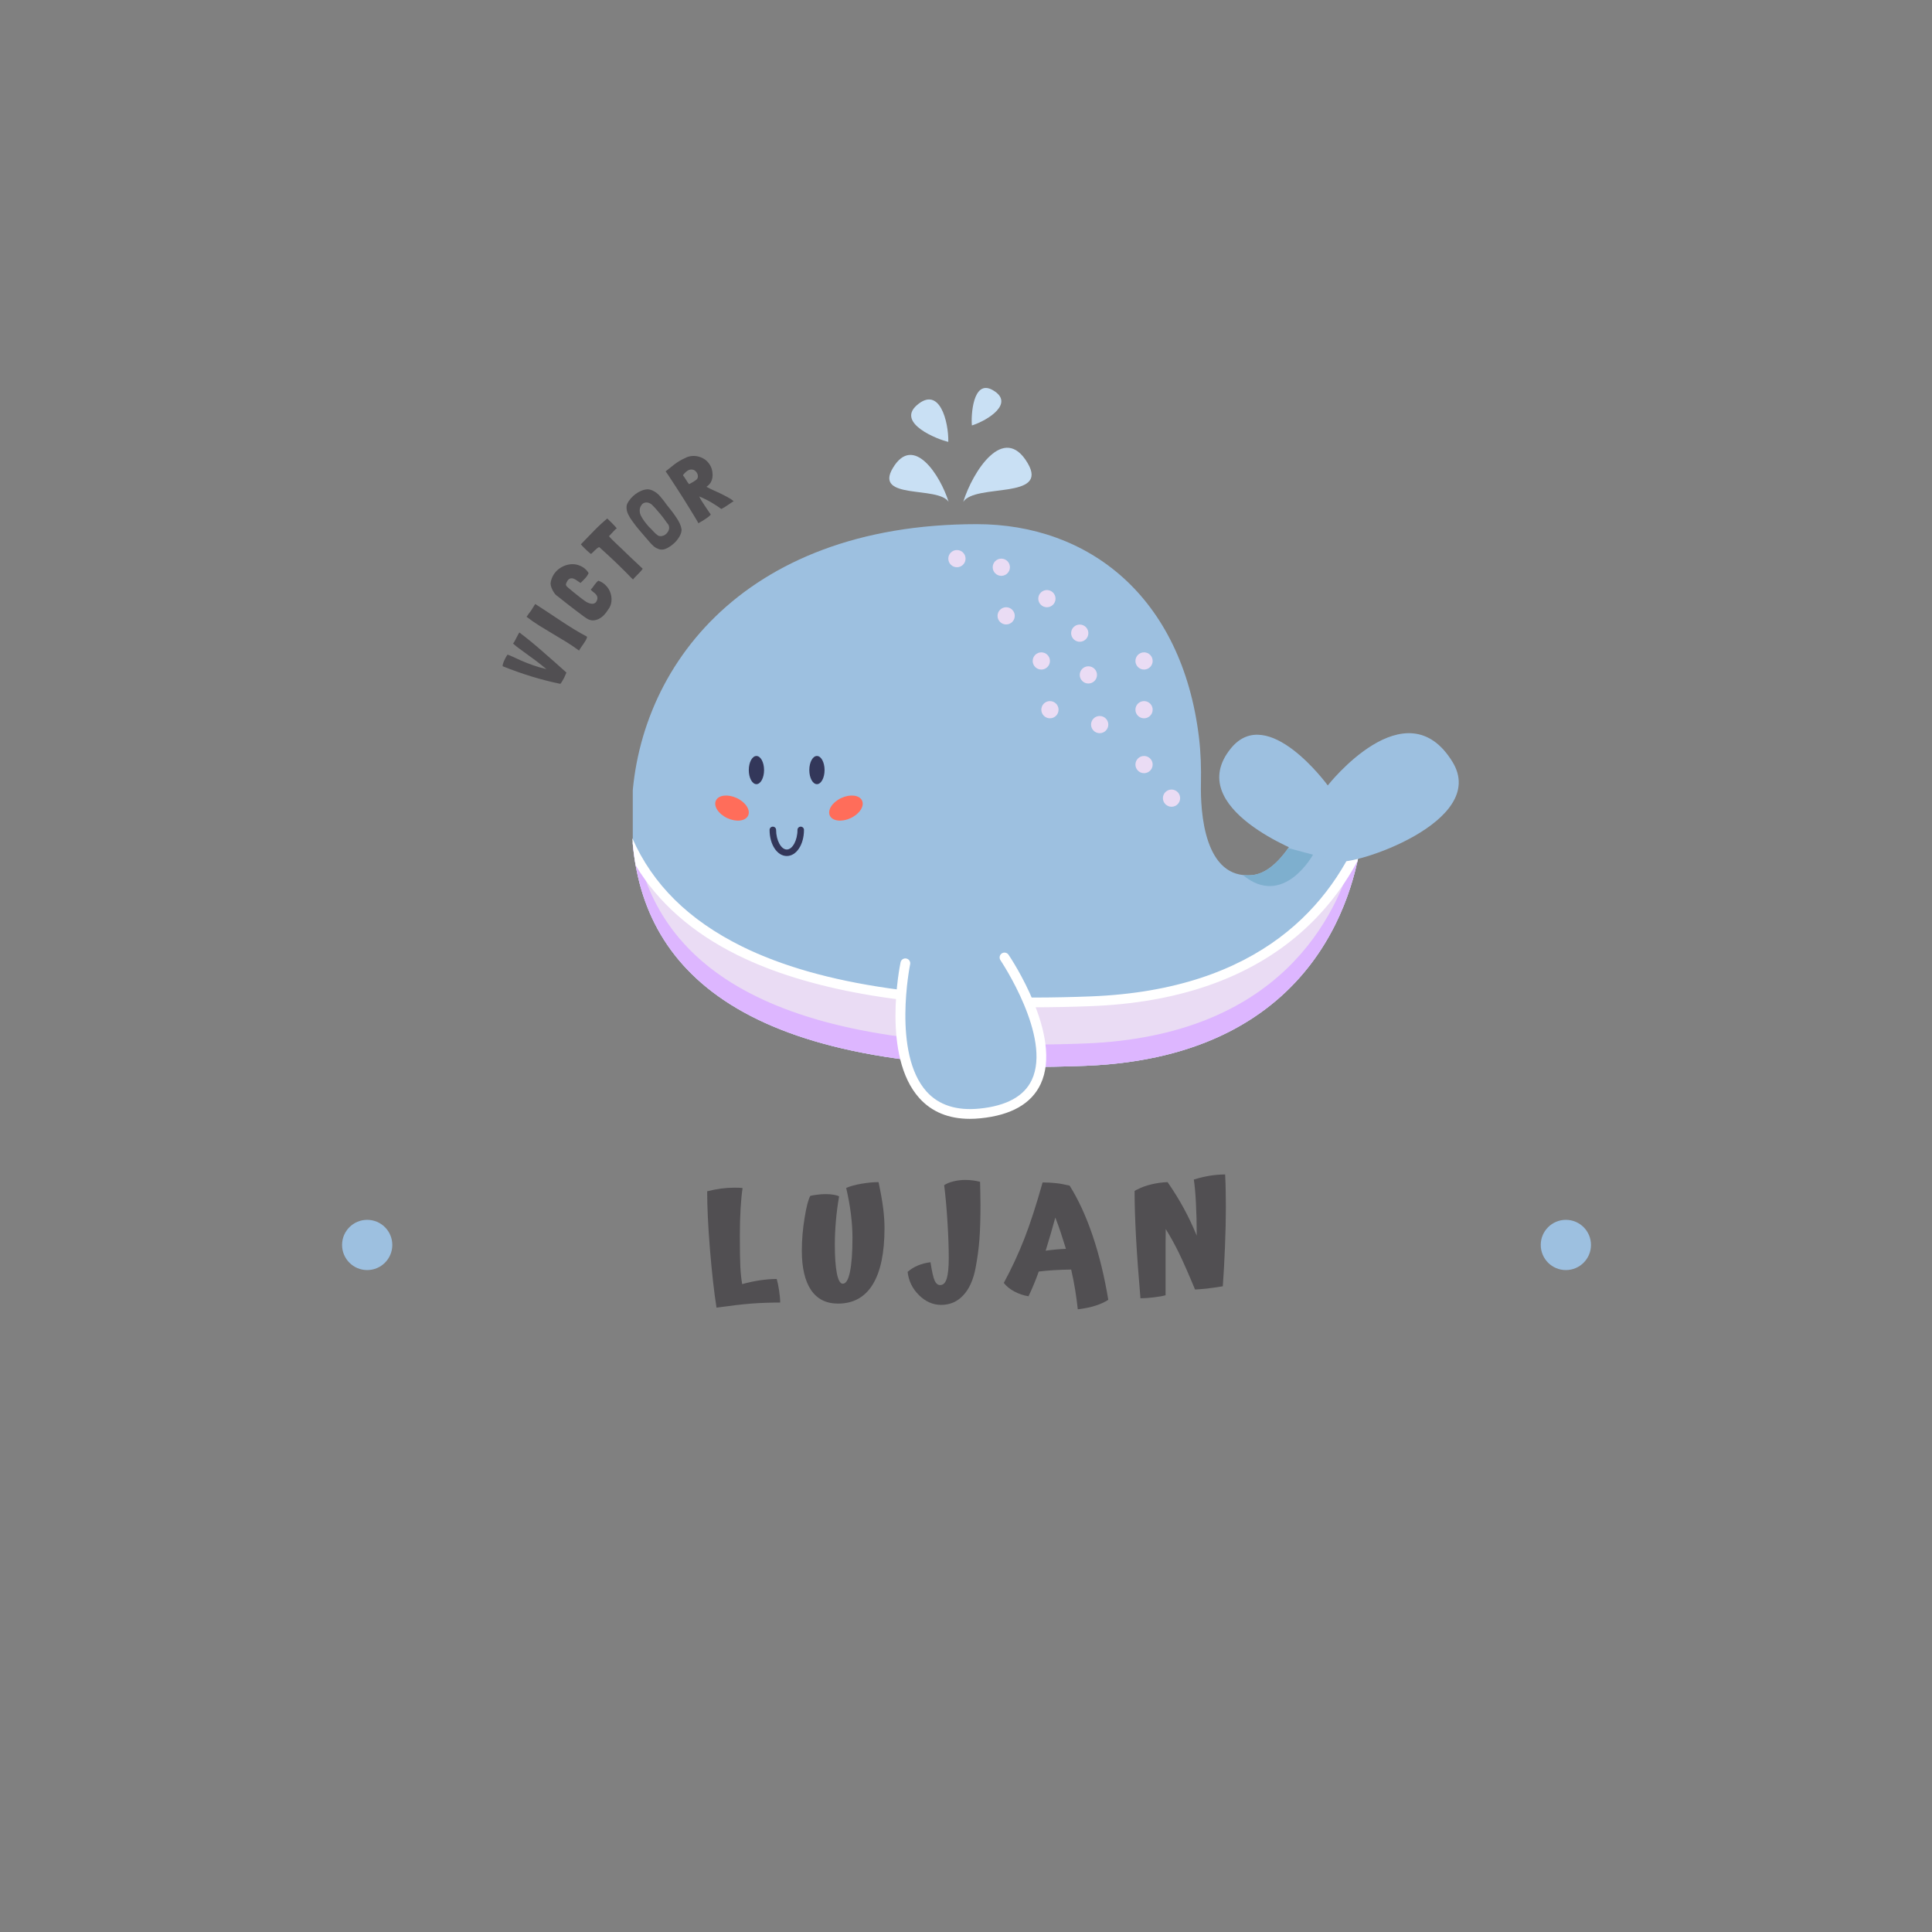 <svg xmlns="http://www.w3.org/2000/svg" xmlns:xlink="http://www.w3.org/1999/xlink" width="500" zoomAndPan="magnify" viewBox="0 0 375 375" height="500" preserveAspectRatio="xMidYMid meet" version="1.0"><rect x="0" y="0" width="375" height="375" fill="#808080" stroke="none"/><defs><g/><clipPath id="db1362d718"><path d="M 122.82 101.582 L 264.66 101.582 L 264.66 207.168 L 122.82 207.168 Z M 122.82 101.582 " clip-rule="nonzero"/></clipPath><clipPath id="ec490f6559"><path d="M 122.82 161.059 L 264.66 161.059 L 264.66 207.168 L 122.82 207.168 Z M 122.82 161.059 " clip-rule="nonzero"/></clipPath><clipPath id="b1e336d364"><path d="M 122.82 160.367 L 264.66 160.367 L 264.66 195.641 L 122.82 195.641 Z M 122.82 160.367 " clip-rule="nonzero"/></clipPath><clipPath id="3f439f9ed3"><path d="M 173.629 184.805 L 203.203 184.805 L 203.203 217.168 L 173.629 217.168 Z M 173.629 184.805 " clip-rule="nonzero"/></clipPath><clipPath id="ceb3463ad0"><path d="M 66.395 236.77 L 76.145 236.77 L 76.145 246.52 L 66.395 246.52 Z M 66.395 236.77 " clip-rule="nonzero"/></clipPath><clipPath id="7a2d88be8f"><path d="M 299.059 236.77 L 308.809 236.77 L 308.809 246.52 L 299.059 246.52 Z M 299.059 236.77 " clip-rule="nonzero"/></clipPath></defs><g fill="#514f52" fill-opacity="1"><g transform="translate(135.417, 250.652)"><g><path d="M 15.344 -2.406 C 15.5 -1.895 15.648 -1.164 15.797 -0.219 C 15.941 0.719 16.016 1.516 16.016 2.172 C 14.055 2.172 12.176 2.238 10.375 2.375 C 8.582 2.52 6.344 2.781 3.656 3.156 C 3.188 0.195 2.766 -3.547 2.391 -8.078 C 2.023 -12.617 1.844 -16.398 1.844 -19.422 C 2.758 -19.66 3.656 -19.836 4.531 -19.953 C 5.414 -20.066 6.297 -20.125 7.172 -20.125 C 7.43 -20.125 7.688 -20.117 7.938 -20.109 C 8.188 -20.109 8.445 -20.086 8.719 -20.047 C 8.562 -19.047 8.43 -17.719 8.328 -16.062 C 8.234 -14.406 8.188 -12.645 8.188 -10.781 C 8.188 -8.082 8.219 -6.078 8.281 -4.766 C 8.352 -3.453 8.473 -2.332 8.641 -1.406 C 9.742 -1.719 10.883 -1.961 12.062 -2.141 C 13.25 -2.316 14.344 -2.406 15.344 -2.406 Z M 15.344 -2.406 "/></g></g></g><g fill="#514f52" fill-opacity="1"><g transform="translate(154.588, 250.652)"><g><path d="M 15.938 -21.203 C 16.375 -19.141 16.676 -17.43 16.844 -16.078 C 17.008 -14.734 17.094 -13.461 17.094 -12.266 C 17.094 -7.461 16.332 -3.82 14.812 -1.344 C 13.289 1.133 11.047 2.375 8.078 2.375 C 5.766 2.375 4.016 1.492 2.828 -0.266 C 1.641 -2.035 1.047 -4.578 1.047 -7.891 C 1.047 -9.93 1.223 -12.047 1.578 -14.234 C 1.93 -16.422 2.301 -17.852 2.688 -18.531 C 3.062 -18.625 3.52 -18.703 4.062 -18.766 C 4.613 -18.836 5.145 -18.875 5.656 -18.875 C 6.27 -18.875 6.801 -18.832 7.25 -18.75 C 7.695 -18.676 8.039 -18.57 8.281 -18.438 C 8 -16.82 7.789 -15.219 7.656 -13.625 C 7.52 -12.031 7.453 -10.516 7.453 -9.078 C 7.453 -6.703 7.582 -4.844 7.844 -3.5 C 8.113 -2.156 8.5 -1.484 9 -1.484 C 9.613 -1.484 10.078 -2.254 10.391 -3.797 C 10.711 -5.336 10.875 -7.547 10.875 -10.422 C 10.875 -11.848 10.773 -13.363 10.578 -14.969 C 10.379 -16.582 10.07 -18.285 9.656 -20.078 C 10.426 -20.41 11.414 -20.68 12.625 -20.891 C 13.832 -21.098 14.938 -21.203 15.938 -21.203 Z M 15.938 -21.203 "/></g></g></g><g fill="#514f52" fill-opacity="1"><g transform="translate(175.872, 250.652)"><g><path d="M 13.484 -4.531 C 13.047 -2.227 12.25 -0.461 11.094 0.766 C 9.945 2.004 8.52 2.625 6.812 2.625 C 5.207 2.625 3.77 1.992 2.5 0.734 C 1.227 -0.523 0.492 -2.031 0.297 -3.781 C 0.891 -4.301 1.551 -4.711 2.281 -5.016 C 3.02 -5.328 3.836 -5.539 4.734 -5.656 C 5.016 -3.852 5.285 -2.66 5.547 -2.078 C 5.816 -1.504 6.172 -1.219 6.609 -1.219 C 7.203 -1.219 7.629 -1.641 7.891 -2.484 C 8.148 -3.328 8.281 -4.664 8.281 -6.5 C 8.281 -8.562 8.195 -10.891 8.031 -13.484 C 7.875 -16.086 7.66 -18.461 7.391 -20.609 C 7.848 -20.922 8.441 -21.164 9.172 -21.344 C 9.91 -21.531 10.676 -21.625 11.469 -21.625 C 12.02 -21.625 12.523 -21.594 12.984 -21.531 C 13.441 -21.469 13.898 -21.379 14.359 -21.266 C 14.379 -20.648 14.395 -19.957 14.406 -19.188 C 14.426 -18.426 14.438 -17.617 14.438 -16.766 C 14.438 -14.109 14.367 -11.879 14.234 -10.078 C 14.098 -8.285 13.848 -6.438 13.484 -4.531 Z M 13.484 -4.531 "/></g></g></g><g fill="#514f52" fill-opacity="1"><g transform="translate(195.102, 250.652)"><g><path d="M 20.016 1.641 C 19.316 2.098 18.484 2.477 17.516 2.781 C 16.555 3.094 15.414 3.328 14.094 3.484 C 13.969 2.297 13.801 1.051 13.594 -0.25 C 13.383 -1.551 13.125 -2.879 12.812 -4.234 C 11.539 -4.211 10.395 -4.172 9.375 -4.109 C 8.363 -4.047 7.41 -3.957 6.516 -3.844 C 6.203 -2.945 5.875 -2.094 5.531 -1.281 C 5.195 -0.469 4.863 0.273 4.531 0.953 C 3.551 0.797 2.629 0.484 1.766 0.016 C 0.898 -0.453 0.223 -1.004 -0.266 -1.641 C 1.266 -4.473 2.594 -7.332 3.719 -10.219 C 4.852 -13.113 6.035 -16.754 7.266 -21.141 C 8.234 -21.141 9.109 -21.094 9.891 -21 C 10.68 -20.914 11.555 -20.754 12.516 -20.516 C 14.234 -17.773 15.727 -14.52 17 -10.75 C 18.27 -6.977 19.273 -2.848 20.016 1.641 Z M 9.734 -14.328 C 9.473 -13.348 9.18 -12.312 8.859 -11.219 C 8.547 -10.133 8.211 -9.023 7.859 -7.891 C 8.535 -7.992 9.195 -8.07 9.844 -8.125 C 10.488 -8.188 11.141 -8.227 11.797 -8.25 C 11.453 -9.363 11.113 -10.426 10.781 -11.438 C 10.445 -12.445 10.098 -13.41 9.734 -14.328 Z M 9.734 -14.328 "/></g></g></g><g fill="#514f52" fill-opacity="1"><g transform="translate(218.44, 250.652)"><g><path d="M 7.797 -5.031 L 7.797 0.75 C 7.285 0.906 6.539 1.039 5.562 1.156 C 4.594 1.281 3.711 1.344 2.922 1.344 C 2.547 -2.988 2.258 -6.926 2.062 -10.469 C 1.875 -14.008 1.781 -17.016 1.781 -19.484 C 1.926 -19.578 2.035 -19.645 2.109 -19.688 C 2.191 -19.727 2.273 -19.766 2.359 -19.797 C 3.129 -20.203 4.02 -20.523 5.031 -20.766 C 6.039 -21.016 7.094 -21.16 8.188 -21.203 C 9.383 -19.473 10.43 -17.781 11.328 -16.125 C 12.234 -14.469 13.07 -12.695 13.844 -10.812 C 13.844 -13.195 13.789 -15.316 13.688 -17.172 C 13.594 -19.023 13.457 -20.535 13.281 -21.703 C 14.312 -22.023 15.332 -22.27 16.344 -22.438 C 17.363 -22.602 18.367 -22.688 19.359 -22.688 C 19.422 -21.562 19.457 -20.473 19.469 -19.422 C 19.488 -18.367 19.5 -17.344 19.5 -16.344 C 19.5 -13.906 19.441 -11.348 19.328 -8.672 C 19.223 -6.004 19.082 -3.441 18.906 -0.984 C 17.676 -0.785 16.66 -0.641 15.859 -0.547 C 15.055 -0.461 14.273 -0.398 13.516 -0.359 C 12.242 -3.43 11.195 -5.805 10.375 -7.484 C 9.551 -9.16 8.703 -10.695 7.828 -12.094 C 7.805 -11.281 7.797 -10.379 7.797 -9.391 C 7.797 -8.41 7.797 -6.957 7.797 -5.031 Z M 7.797 -5.031 "/></g></g></g><g clip-path="url(#db1362d718)"><path fill="#9dc0e0" d="M 264.613 158.512 L 254.5 155.988 C 254.5 155.988 249.789 169.223 243.047 169.855 C 233.695 170.73 232.988 157.574 233.102 152.059 C 233.16 149.098 233.078 146.129 232.727 143.191 C 229.422 115.727 211.242 101.738 189.594 101.738 C 143.656 101.738 122.582 130.641 122.582 158.512 C 122.582 186.266 140.969 209.59 210.668 206.875 C 264.617 204.77 264.613 158.512 264.613 158.512 " fill-opacity="1" fill-rule="nonzero"/></g><g clip-path="url(#ec490f6559)"><path fill="#eadcf4" d="M 211.375 194.383 C 154.785 196.5 130.672 182.793 122.793 163.496 C 124.996 188.992 145.188 209.426 210.668 206.875 C 256.75 205.078 263.469 171.066 264.445 161.188 C 259.391 174.879 246.141 193.082 211.375 194.383 " fill-opacity="1" fill-rule="nonzero"/><path fill="#ddb6ff" d="M 210.668 202.535 C 150.969 204.863 128.918 188.086 123.82 165.781 C 123.453 165.027 123.109 164.27 122.793 163.496 C 124.996 188.992 145.188 209.426 210.668 206.875 C 256.75 205.078 263.469 171.066 264.445 161.188 C 264.051 162.262 263.598 163.363 263.094 164.484 C 259.617 178.242 248.199 201.074 210.668 202.535 " fill-opacity="1" fill-rule="nonzero"/></g><g clip-path="url(#b1e336d364)"><path fill="#ffffff" d="M 211.746 193.398 C 182.129 194.555 159.328 191.281 143.969 183.68 C 133.676 178.582 126.68 171.668 122.73 162.688 C 122.859 164.477 123.074 166.238 123.383 167.973 C 127.75 175.191 134.34 181.023 143.125 185.375 C 156.742 192.113 176.012 195.516 200.516 195.516 C 204.164 195.516 207.938 195.441 211.82 195.289 C 228.266 194.648 241.645 190.113 251.578 181.805 C 256.449 177.73 260.43 172.82 263.488 167.145 C 264.113 164.293 264.395 161.941 264.516 160.418 C 258.668 175.371 244.738 192.113 211.746 193.398 " fill-opacity="1" fill-rule="nonzero"/></g><path fill="#9dc0e0" d="M 253.023 165.66 C 253.023 165.66 229.418 156.961 238.906 145.266 C 246.07 136.434 257.719 152.453 257.719 152.453 C 257.719 152.453 272.875 133.066 281.938 147.898 C 289.059 159.562 262.379 168.184 259.848 167.133 C 257.32 166.082 253.023 165.66 253.023 165.66 " fill-opacity="1" fill-rule="nonzero"/><path fill="#9dc0e0" d="M 175.73 186.977 C 175.73 186.977 169.219 218.223 190.219 216.117 C 213.879 213.746 194.973 185.848 194.973 185.848 " fill-opacity="1" fill-rule="nonzero"/><g clip-path="url(#3f439f9ed3)"><path fill="#ffffff" d="M 188.254 217.168 C 184.148 217.168 180.855 215.82 178.445 213.148 C 171.105 205.016 174.645 187.523 174.801 186.785 C 174.906 186.27 175.41 185.941 175.922 186.051 C 176.434 186.156 176.766 186.656 176.656 187.168 C 176.621 187.34 173.16 204.465 179.855 211.883 C 182.23 214.512 185.688 215.621 190.125 215.176 C 195.371 214.652 198.785 212.777 200.27 209.613 C 204.18 201.297 194.289 186.527 194.188 186.375 C 193.895 185.945 194.008 185.355 194.441 185.062 C 194.879 184.77 195.465 184.883 195.758 185.316 C 196.195 185.957 206.348 201.125 201.988 210.414 C 200.199 214.227 196.27 216.465 190.316 217.059 C 189.605 217.133 188.918 217.168 188.254 217.168 " fill-opacity="1" fill-rule="nonzero"/></g><path fill="#c9e0f4" d="M 184.125 97.41 C 182.09 94.273 169.629 97.07 173.277 90.883 C 177.305 84.055 182.551 92.352 184.125 97.41 " fill-opacity="1" fill-rule="nonzero"/><path fill="#c9e0f4" d="M 184.066 85.766 C 182.094 85.34 173.945 82.168 177.949 78.66 C 182.375 74.789 184.133 81.84 184.066 85.766 " fill-opacity="1" fill-rule="nonzero"/><path fill="#c9e0f4" d="M 188.648 82.582 C 188.453 80.879 188.777 73.469 192.703 75.727 C 197.039 78.215 191.832 81.559 188.648 82.582 " fill-opacity="1" fill-rule="nonzero"/><path fill="#c9e0f4" d="M 186.965 97.41 C 189.309 93.797 203.672 97.016 199.465 89.887 C 194.824 82.016 188.781 91.578 186.965 97.41 " fill-opacity="1" fill-rule="nonzero"/><path fill="#33375a" d="M 148.305 149.469 C 148.305 150.98 147.641 152.207 146.82 152.207 C 146.004 152.207 145.34 150.98 145.34 149.469 C 145.34 147.957 146.004 146.734 146.82 146.734 C 147.641 146.734 148.305 147.957 148.305 149.469 " fill-opacity="1" fill-rule="nonzero"/><path fill="#33375a" d="M 160.047 149.469 C 160.047 150.98 159.383 152.207 158.566 152.207 C 157.75 152.207 157.086 150.98 157.086 149.469 C 157.086 147.957 157.75 146.734 158.566 146.734 C 159.383 146.734 160.047 147.957 160.047 149.469 " fill-opacity="1" fill-rule="nonzero"/><path fill="#33375a" d="M 152.715 166.152 C 150.844 166.152 149.375 163.926 149.375 161.082 C 149.375 160.734 149.66 160.453 150.008 160.453 C 150.355 160.453 150.641 160.734 150.641 161.082 C 150.641 163.109 151.609 164.891 152.715 164.891 C 153.82 164.891 154.789 163.109 154.789 161.082 C 154.789 160.734 155.07 160.453 155.418 160.453 C 155.77 160.453 156.051 160.734 156.051 161.082 C 156.051 163.926 154.586 166.152 152.715 166.152 " fill-opacity="1" fill-rule="nonzero"/><path fill="#ff6d5a" d="M 167.324 155.391 C 167.828 156.465 166.836 157.992 165.109 158.797 C 163.383 159.602 161.574 159.383 161.07 158.305 C 160.566 157.23 161.559 155.703 163.285 154.898 C 165.012 154.094 166.82 154.312 167.324 155.391 " fill-opacity="1" fill-rule="nonzero"/><path fill="#ff6d5a" d="M 138.957 155.391 C 138.453 156.465 139.441 157.992 141.172 158.797 C 142.898 159.602 144.707 159.383 145.211 158.305 C 145.715 157.23 144.723 155.703 142.996 154.898 C 141.266 154.094 139.457 154.312 138.957 155.391 " fill-opacity="1" fill-rule="nonzero"/><path fill="#7eafce" d="M 254.852 165.898 L 250.055 164.609 C 248.172 167.281 245.773 169.598 243.047 169.855 C 242.398 169.914 241.797 169.902 241.23 169.836 C 249.117 176.383 254.852 165.898 254.852 165.898 " fill-opacity="1" fill-rule="nonzero"/><path fill="#eadcf4" d="M 196.027 110.102 C 196.027 111.023 195.281 111.77 194.355 111.77 C 193.43 111.77 192.684 111.023 192.684 110.102 C 192.684 109.18 193.43 108.43 194.355 108.43 C 195.281 108.43 196.027 109.18 196.027 110.102 " fill-opacity="1" fill-rule="nonzero"/><path fill="#eadcf4" d="M 211.25 122.895 C 211.25 123.816 210.504 124.566 209.578 124.566 C 208.656 124.566 207.906 123.816 207.906 122.895 C 207.906 121.973 208.656 121.227 209.578 121.227 C 210.504 121.227 211.25 121.973 211.25 122.895 " fill-opacity="1" fill-rule="nonzero"/><path fill="#eadcf4" d="M 223.73 137.75 C 223.73 138.672 222.984 139.422 222.059 139.422 C 221.133 139.422 220.387 138.672 220.387 137.75 C 220.387 136.828 221.133 136.082 222.059 136.082 C 222.984 136.082 223.73 136.828 223.73 137.75 " fill-opacity="1" fill-rule="nonzero"/><path fill="#eadcf4" d="M 229.066 154.922 C 229.066 155.844 228.316 156.59 227.395 156.59 C 226.469 156.59 225.719 155.844 225.719 154.922 C 225.719 154 226.469 153.25 227.395 153.25 C 228.316 153.25 229.066 154 229.066 154.922 " fill-opacity="1" fill-rule="nonzero"/><path fill="#eadcf4" d="M 223.73 128.289 C 223.73 129.211 222.984 129.961 222.059 129.961 C 221.133 129.961 220.387 129.211 220.387 128.289 C 220.387 127.367 221.133 126.621 222.059 126.621 C 222.984 126.621 223.73 127.367 223.73 128.289 " fill-opacity="1" fill-rule="nonzero"/><path fill="#eadcf4" d="M 196.965 119.539 C 196.965 120.461 196.215 121.207 195.293 121.207 C 194.367 121.207 193.621 120.461 193.621 119.539 C 193.621 118.617 194.367 117.867 195.293 117.867 C 196.215 117.867 196.965 118.617 196.965 119.539 " fill-opacity="1" fill-rule="nonzero"/><path fill="#eadcf4" d="M 212.926 130.996 C 212.926 131.918 212.176 132.668 211.25 132.668 C 210.328 132.668 209.578 131.918 209.578 130.996 C 209.578 130.074 210.328 129.328 211.25 129.328 C 212.176 129.328 212.926 130.074 212.926 130.996 " fill-opacity="1" fill-rule="nonzero"/><path fill="#eadcf4" d="M 187.414 108.43 C 187.414 109.355 186.664 110.102 185.742 110.102 C 184.816 110.102 184.066 109.355 184.066 108.43 C 184.066 107.508 184.816 106.762 185.742 106.762 C 186.664 106.762 187.414 107.508 187.414 108.43 " fill-opacity="1" fill-rule="nonzero"/><path fill="#eadcf4" d="M 204.879 116.199 C 204.879 117.121 204.129 117.867 203.207 117.867 C 202.281 117.867 201.531 117.121 201.531 116.199 C 201.531 115.277 202.281 114.527 203.207 114.527 C 204.129 114.527 204.879 115.277 204.879 116.199 " fill-opacity="1" fill-rule="nonzero"/><path fill="#eadcf4" d="M 203.793 128.289 C 203.793 129.211 203.043 129.961 202.121 129.961 C 201.195 129.961 200.445 129.211 200.445 128.289 C 200.445 127.367 201.195 126.621 202.121 126.621 C 203.043 126.621 203.793 127.367 203.793 128.289 " fill-opacity="1" fill-rule="nonzero"/><path fill="#eadcf4" d="M 215.121 140.641 C 215.121 141.562 214.371 142.309 213.449 142.309 C 212.523 142.309 211.773 141.562 211.773 140.641 C 211.773 139.719 212.523 138.973 213.449 138.973 C 214.371 138.973 215.121 139.719 215.121 140.641 " fill-opacity="1" fill-rule="nonzero"/><path fill="#eadcf4" d="M 223.73 148.402 C 223.73 149.324 222.984 150.074 222.059 150.074 C 221.133 150.074 220.387 149.324 220.387 148.402 C 220.387 147.48 221.133 146.734 222.059 146.734 C 222.984 146.734 223.73 147.48 223.73 148.402 " fill-opacity="1" fill-rule="nonzero"/><path fill="#eadcf4" d="M 205.465 137.75 C 205.465 138.672 204.719 139.422 203.793 139.422 C 202.867 139.422 202.121 138.672 202.121 137.75 C 202.121 136.828 202.867 136.082 203.793 136.082 C 204.719 136.082 205.465 136.828 205.465 137.75 " fill-opacity="1" fill-rule="nonzero"/><g clip-path="url(#ceb3463ad0)"><path fill="#9dc0e0" d="M 71.27 236.77 C 68.578 236.77 66.395 238.949 66.395 241.645 C 66.395 244.336 68.578 246.52 71.27 246.52 C 73.961 246.52 76.145 244.336 76.145 241.645 C 76.145 238.949 73.961 236.77 71.27 236.77 " fill-opacity="1" fill-rule="nonzero"/></g><g clip-path="url(#7a2d88be8f)"><path fill="#9dc0e0" d="M 303.934 236.77 C 301.242 236.77 299.059 238.949 299.059 241.645 C 299.059 244.336 301.242 246.52 303.934 246.52 C 306.625 246.52 308.809 244.336 308.809 241.645 C 308.809 238.949 306.625 236.77 303.934 236.77 " fill-opacity="1" fill-rule="nonzero"/></g><g fill="#514f52" fill-opacity="1"><g transform="translate(107.818, 134.781)"><g><path d="M -7 -12.016 C -7.113 -11.859 -7.219 -11.688 -7.312 -11.5 C -7.414 -11.312 -7.516 -11.125 -7.609 -10.938 C -7.703 -10.758 -7.797 -10.578 -7.891 -10.391 C -7.984 -10.211 -8.094 -10.047 -8.219 -9.891 C -8.227 -9.867 -8.223 -9.852 -8.203 -9.844 C -7.836 -9.508 -7.43 -9.18 -6.984 -8.859 C -6.547 -8.535 -6.062 -8.18 -5.531 -7.797 C -5 -7.422 -4.422 -7 -3.797 -6.531 C -3.172 -6.062 -2.492 -5.52 -1.766 -4.906 C -2.691 -5.125 -3.566 -5.379 -4.391 -5.672 C -5.211 -5.961 -5.945 -6.25 -6.594 -6.531 C -7.25 -6.82 -7.805 -7.078 -8.266 -7.297 C -8.734 -7.516 -9.082 -7.656 -9.312 -7.719 C -9.375 -7.645 -9.461 -7.504 -9.578 -7.297 C -9.703 -7.086 -9.816 -6.863 -9.922 -6.625 C -10.035 -6.395 -10.125 -6.164 -10.188 -5.938 C -10.258 -5.719 -10.273 -5.562 -10.234 -5.469 L -10.219 -5.453 C -8.406 -4.723 -6.555 -4.066 -4.672 -3.484 C -2.797 -2.91 -0.922 -2.43 0.953 -2.047 C 1.078 -2.191 1.203 -2.375 1.328 -2.594 C 1.461 -2.812 1.586 -3.035 1.703 -3.266 C 1.805 -3.473 1.891 -3.664 1.953 -3.844 C 2.023 -4.02 2.082 -4.148 2.125 -4.234 C 1.363 -4.93 0.613 -5.602 -0.125 -6.25 C -0.875 -6.906 -1.617 -7.555 -2.359 -8.203 C -3.098 -8.859 -3.848 -9.5 -4.609 -10.125 C -5.379 -10.758 -6.176 -11.391 -7 -12.016 Z M -7 -12.016 "/></g></g></g><g fill="#514f52" fill-opacity="1"><g transform="translate(111.998, 126.812)"><g><path d="M -8.328 -9.234 C -8.598 -8.785 -8.805 -8.453 -8.953 -8.234 C -9.109 -8.023 -9.254 -7.836 -9.391 -7.672 C -9.43 -7.598 -9.5 -7.492 -9.594 -7.359 C -9.695 -7.234 -9.766 -7.145 -9.797 -7.094 L -9.766 -7.078 C -9.004 -6.484 -8.195 -5.922 -7.344 -5.391 C -6.5 -4.867 -5.641 -4.348 -4.766 -3.828 C -3.891 -3.316 -3.016 -2.789 -2.141 -2.25 C -1.266 -1.707 -0.414 -1.133 0.406 -0.531 C 0.438 -0.633 0.539 -0.812 0.719 -1.062 C 0.895 -1.32 1.078 -1.586 1.266 -1.859 C 1.461 -2.141 1.629 -2.406 1.766 -2.656 C 1.898 -2.906 1.957 -3.098 1.938 -3.234 C 1.082 -3.691 0.234 -4.176 -0.609 -4.688 C -1.453 -5.207 -2.289 -5.742 -3.125 -6.297 C -3.957 -6.848 -4.781 -7.395 -5.594 -7.938 C -6.414 -8.488 -7.238 -9.023 -8.062 -9.547 L -8.109 -9.578 Z M -8.328 -9.234 "/></g></g></g><g fill="#514f52" fill-opacity="1"><g transform="translate(115.127, 121.793)"><g><path d="M -5.281 -8.25 C -5.289 -8.375 -5.258 -8.516 -5.188 -8.672 C -5.113 -8.828 -5.039 -8.969 -4.969 -9.094 C -4.77 -9.352 -4.566 -9.5 -4.359 -9.531 C -4.148 -9.57 -3.93 -9.539 -3.703 -9.438 C -3.484 -9.344 -3.266 -9.211 -3.047 -9.047 C -2.836 -8.891 -2.641 -8.754 -2.453 -8.641 C -2.117 -8.953 -1.816 -9.254 -1.547 -9.547 C -1.273 -9.836 -1.051 -10.176 -0.875 -10.562 C -1.164 -11.031 -1.523 -11.398 -1.953 -11.672 C -2.379 -11.941 -2.828 -12.125 -3.297 -12.219 C -3.766 -12.312 -4.238 -12.312 -4.719 -12.219 C -5.195 -12.133 -5.648 -11.973 -6.078 -11.734 C -6.516 -11.504 -6.906 -11.195 -7.25 -10.812 C -7.594 -10.438 -7.859 -9.988 -8.047 -9.469 C -8.098 -9.32 -8.145 -9.172 -8.188 -9.016 C -8.227 -8.859 -8.254 -8.703 -8.266 -8.547 C -8.254 -8.266 -8.191 -7.984 -8.078 -7.703 C -7.973 -7.43 -7.836 -7.16 -7.672 -6.891 C -7.578 -6.734 -7.461 -6.578 -7.328 -6.422 C -7.191 -6.273 -7.039 -6.148 -6.875 -6.047 C -6.164 -5.484 -5.535 -4.984 -4.984 -4.547 C -4.43 -4.117 -3.938 -3.738 -3.5 -3.406 C -3.062 -3.07 -2.66 -2.77 -2.297 -2.5 C -1.941 -2.227 -1.598 -1.984 -1.266 -1.766 C -0.859 -1.504 -0.453 -1.375 -0.047 -1.375 C 0.359 -1.383 0.742 -1.484 1.109 -1.672 C 1.484 -1.859 1.816 -2.109 2.109 -2.422 C 2.41 -2.734 2.672 -3.07 2.891 -3.438 C 3.273 -3.926 3.492 -4.457 3.547 -5.031 C 3.609 -5.602 3.551 -6.148 3.375 -6.672 C 3.207 -7.203 2.914 -7.688 2.5 -8.125 C 2.094 -8.562 1.598 -8.879 1.016 -9.078 C 0.879 -8.984 0.742 -8.859 0.609 -8.703 C 0.484 -8.555 0.359 -8.398 0.234 -8.234 C 0.117 -8.078 0.004 -7.914 -0.109 -7.75 C -0.234 -7.594 -0.352 -7.457 -0.469 -7.344 C -0.27 -7.125 -0.055 -6.93 0.172 -6.766 C 0.41 -6.598 0.598 -6.391 0.734 -6.141 C 0.836 -5.91 0.859 -5.676 0.797 -5.438 C 0.742 -5.207 0.633 -5.004 0.469 -4.828 C 0.195 -4.617 -0.102 -4.551 -0.438 -4.625 C -0.781 -4.695 -1.094 -4.82 -1.375 -5 C -1.707 -5.219 -2.086 -5.492 -2.516 -5.828 C -2.941 -6.16 -3.348 -6.484 -3.734 -6.797 C -4.129 -7.109 -4.461 -7.383 -4.734 -7.625 C -5.004 -7.863 -5.148 -8.004 -5.172 -8.047 C -5.172 -8.066 -5.188 -8.098 -5.219 -8.141 C -5.25 -8.18 -5.27 -8.219 -5.281 -8.25 Z M -5.281 -8.25 "/></g></g></g><g fill="#514f52" fill-opacity="1"><g transform="translate(121.152, 114.2)"><g><path d="M -3.281 -13.562 C -4.188 -12.812 -5.066 -11.992 -5.922 -11.109 C -6.773 -10.223 -7.609 -9.363 -8.422 -8.531 C -8.41 -8.52 -8.406 -8.516 -8.406 -8.516 C -8.406 -8.523 -8.398 -8.531 -8.391 -8.531 C -8.211 -8.312 -8.016 -8.098 -7.797 -7.891 C -7.586 -7.68 -7.391 -7.488 -7.203 -7.312 C -7.016 -7.145 -6.848 -7 -6.703 -6.875 C -6.566 -6.758 -6.477 -6.695 -6.438 -6.688 C -6.375 -6.719 -6.281 -6.797 -6.156 -6.922 C -6.039 -7.047 -5.906 -7.18 -5.75 -7.328 C -5.602 -7.473 -5.453 -7.609 -5.297 -7.734 C -5.148 -7.867 -5.004 -7.957 -4.859 -8 L -4.828 -8 C -3.641 -6.926 -2.641 -6.004 -1.828 -5.234 C -1.016 -4.461 -0.359 -3.82 0.141 -3.312 C 0.648 -2.801 1.031 -2.41 1.281 -2.141 C 1.539 -1.879 1.688 -1.738 1.719 -1.719 C 1.844 -1.883 1.988 -2.051 2.156 -2.219 C 2.32 -2.395 2.488 -2.566 2.656 -2.734 C 2.832 -2.91 3.004 -3.086 3.172 -3.266 C 3.336 -3.453 3.477 -3.633 3.594 -3.812 L 3.578 -3.828 C 2.672 -4.68 1.883 -5.422 1.219 -6.047 C 0.562 -6.68 0 -7.223 -0.469 -7.672 C -0.938 -8.117 -1.32 -8.484 -1.625 -8.766 C -1.926 -9.055 -2.164 -9.289 -2.344 -9.469 C -2.531 -9.656 -2.66 -9.789 -2.734 -9.875 C -2.816 -9.969 -2.875 -10.035 -2.906 -10.078 C -2.914 -10.086 -2.922 -10.094 -2.922 -10.094 C -2.93 -10.102 -2.941 -10.113 -2.953 -10.125 L -2.906 -10.172 C -2.539 -10.566 -2.25 -10.879 -2.031 -11.109 C -1.82 -11.348 -1.625 -11.531 -1.438 -11.656 C -1.695 -11.969 -2 -12.297 -2.344 -12.641 C -2.688 -12.992 -3 -13.301 -3.281 -13.562 Z M -3.281 -13.562 "/></g></g></g><g fill="#514f52" fill-opacity="1"><g transform="translate(127.46, 107.877)"><g><path d="M -0.516 -12.516 C -0.867 -12.734 -1.266 -12.863 -1.703 -12.906 C -2.117 -12.895 -2.531 -12.805 -2.938 -12.641 C -3.352 -12.473 -3.734 -12.258 -4.078 -12 C -4.422 -11.75 -4.738 -11.457 -5.031 -11.125 C -5.32 -10.789 -5.555 -10.43 -5.734 -10.047 C -5.797 -9.891 -5.832 -9.734 -5.844 -9.578 C -5.875 -9.035 -5.77 -8.523 -5.531 -8.047 C -5.301 -7.566 -5.031 -7.125 -4.719 -6.719 C -4.207 -5.988 -3.656 -5.289 -3.062 -4.625 C -2.477 -3.957 -1.898 -3.285 -1.328 -2.609 C -1.109 -2.359 -0.875 -2.117 -0.625 -1.891 C -0.383 -1.672 -0.113 -1.504 0.188 -1.391 C 0.406 -1.273 0.625 -1.211 0.844 -1.203 C 1.062 -1.191 1.273 -1.211 1.484 -1.266 C 1.691 -1.328 1.895 -1.41 2.094 -1.516 C 2.289 -1.617 2.488 -1.738 2.688 -1.875 C 2.957 -2.07 3.211 -2.281 3.453 -2.5 C 3.691 -2.719 3.906 -2.961 4.094 -3.234 C 4.312 -3.516 4.488 -3.816 4.625 -4.141 C 4.77 -4.461 4.836 -4.789 4.828 -5.125 C 4.773 -5.508 4.66 -5.891 4.484 -6.266 C 4.305 -6.648 4.102 -7.004 3.875 -7.328 L 3.562 -7.797 C 3.227 -8.285 2.879 -8.75 2.516 -9.188 C 2.148 -9.625 1.797 -10.086 1.453 -10.578 C 1.273 -10.797 1.098 -11.016 0.922 -11.234 C 0.754 -11.453 0.566 -11.664 0.359 -11.875 C 0.234 -12 0.098 -12.113 -0.047 -12.219 C -0.191 -12.332 -0.348 -12.43 -0.516 -12.516 Z M 1.188 -7.5 C 1.195 -7.477 1.254 -7.398 1.359 -7.266 C 1.461 -7.141 1.582 -6.977 1.719 -6.781 C 1.844 -6.582 1.953 -6.43 2.047 -6.328 C 2.141 -6.223 2.211 -6.129 2.266 -6.047 C 2.316 -5.961 2.352 -5.867 2.375 -5.766 C 2.406 -5.672 2.422 -5.535 2.422 -5.359 C 2.398 -5.109 2.316 -4.867 2.172 -4.641 C 2.035 -4.422 1.863 -4.238 1.656 -4.094 C 1.445 -3.957 1.223 -3.867 0.984 -3.828 C 0.742 -3.785 0.504 -3.816 0.266 -3.922 C -0.047 -4.141 -0.344 -4.406 -0.625 -4.719 C -0.906 -5.039 -1.191 -5.332 -1.484 -5.594 C -1.805 -5.957 -2.109 -6.328 -2.391 -6.703 C -2.672 -7.086 -2.91 -7.477 -3.109 -7.875 C -3.305 -8.332 -3.348 -8.801 -3.234 -9.281 C -3.172 -9.5 -3.062 -9.707 -2.906 -9.906 C -2.758 -10.102 -2.57 -10.234 -2.344 -10.297 C -2.051 -10.379 -1.766 -10.363 -1.484 -10.25 C -1.203 -10.145 -0.957 -9.973 -0.75 -9.734 C -0.613 -9.586 -0.469 -9.438 -0.312 -9.281 C -0.164 -9.125 -0.086 -9.035 -0.078 -9.016 L 0.688 -8.125 Z M 1.188 -7.5 "/></g></g></g><g fill="#514f52" fill-opacity="1"><g transform="translate(134.963, 101.933)"><g><path d="M 7.438 -4.656 C 7.062 -4.969 6.648 -5.238 6.203 -5.469 C 5.766 -5.707 5.316 -5.938 4.859 -6.156 C 4.41 -6.375 3.957 -6.582 3.5 -6.781 C 3.039 -6.988 2.598 -7.207 2.172 -7.438 L 2.156 -7.453 L 2.188 -7.469 L 2.234 -7.5 C 2.68 -7.82 2.984 -8.191 3.141 -8.609 C 3.305 -9.023 3.375 -9.461 3.344 -9.922 C 3.32 -10.609 3.141 -11.219 2.797 -11.75 C 2.461 -12.281 2.031 -12.688 1.5 -12.969 C 0.969 -13.258 0.383 -13.414 -0.25 -13.438 C -0.883 -13.457 -1.492 -13.305 -2.078 -12.984 C -2.836 -12.629 -3.52 -12.219 -4.125 -11.75 C -4.727 -11.281 -5.273 -10.844 -5.766 -10.438 C -5.68 -10.32 -5.52 -10.094 -5.281 -9.75 C -5.051 -9.406 -4.773 -8.984 -4.453 -8.484 C -4.141 -7.992 -3.789 -7.457 -3.406 -6.875 C -3.02 -6.289 -2.641 -5.695 -2.266 -5.094 C -1.891 -4.488 -1.523 -3.898 -1.172 -3.328 C -0.828 -2.766 -0.52 -2.266 -0.25 -1.828 C 0.02 -1.398 0.227 -1.051 0.375 -0.781 C 0.531 -0.508 0.598 -0.367 0.578 -0.359 C 0.617 -0.398 0.75 -0.477 0.969 -0.594 C 1.188 -0.707 1.422 -0.848 1.672 -1.016 C 1.93 -1.18 2.188 -1.352 2.438 -1.531 C 2.695 -1.719 2.883 -1.895 3 -2.062 C 2.875 -2.25 2.707 -2.488 2.5 -2.781 C 2.289 -3.082 2.078 -3.398 1.859 -3.734 C 1.641 -4.066 1.426 -4.395 1.219 -4.719 C 1.02 -5.039 0.863 -5.328 0.75 -5.578 L 0.812 -5.547 C 1.164 -5.41 1.547 -5.238 1.953 -5.031 C 2.367 -4.832 2.766 -4.617 3.141 -4.391 C 3.523 -4.16 3.883 -3.938 4.219 -3.719 C 4.551 -3.5 4.828 -3.305 5.047 -3.141 L 5.078 -3.156 C 5.535 -3.395 5.961 -3.656 6.359 -3.938 C 6.754 -4.219 7.125 -4.461 7.469 -4.672 Z M -2.406 -9.688 C -2.156 -10.039 -1.867 -10.328 -1.547 -10.547 C -1.234 -10.766 -0.906 -10.844 -0.562 -10.781 C -0.363 -10.758 -0.18 -10.676 -0.016 -10.531 C 0.148 -10.395 0.281 -10.227 0.375 -10.031 C 0.469 -9.832 0.508 -9.629 0.5 -9.422 C 0.488 -9.211 0.41 -9.031 0.266 -8.875 C 0.047 -8.695 -0.191 -8.531 -0.453 -8.375 C -0.723 -8.227 -0.973 -8.094 -1.203 -7.969 L -1.219 -7.953 C -1.312 -8.055 -1.406 -8.18 -1.5 -8.328 C -1.602 -8.473 -1.703 -8.629 -1.797 -8.797 C -1.898 -8.961 -2.004 -9.125 -2.109 -9.281 C -2.211 -9.438 -2.312 -9.57 -2.406 -9.688 Z M -2.406 -9.688 "/></g></g></g></svg>
